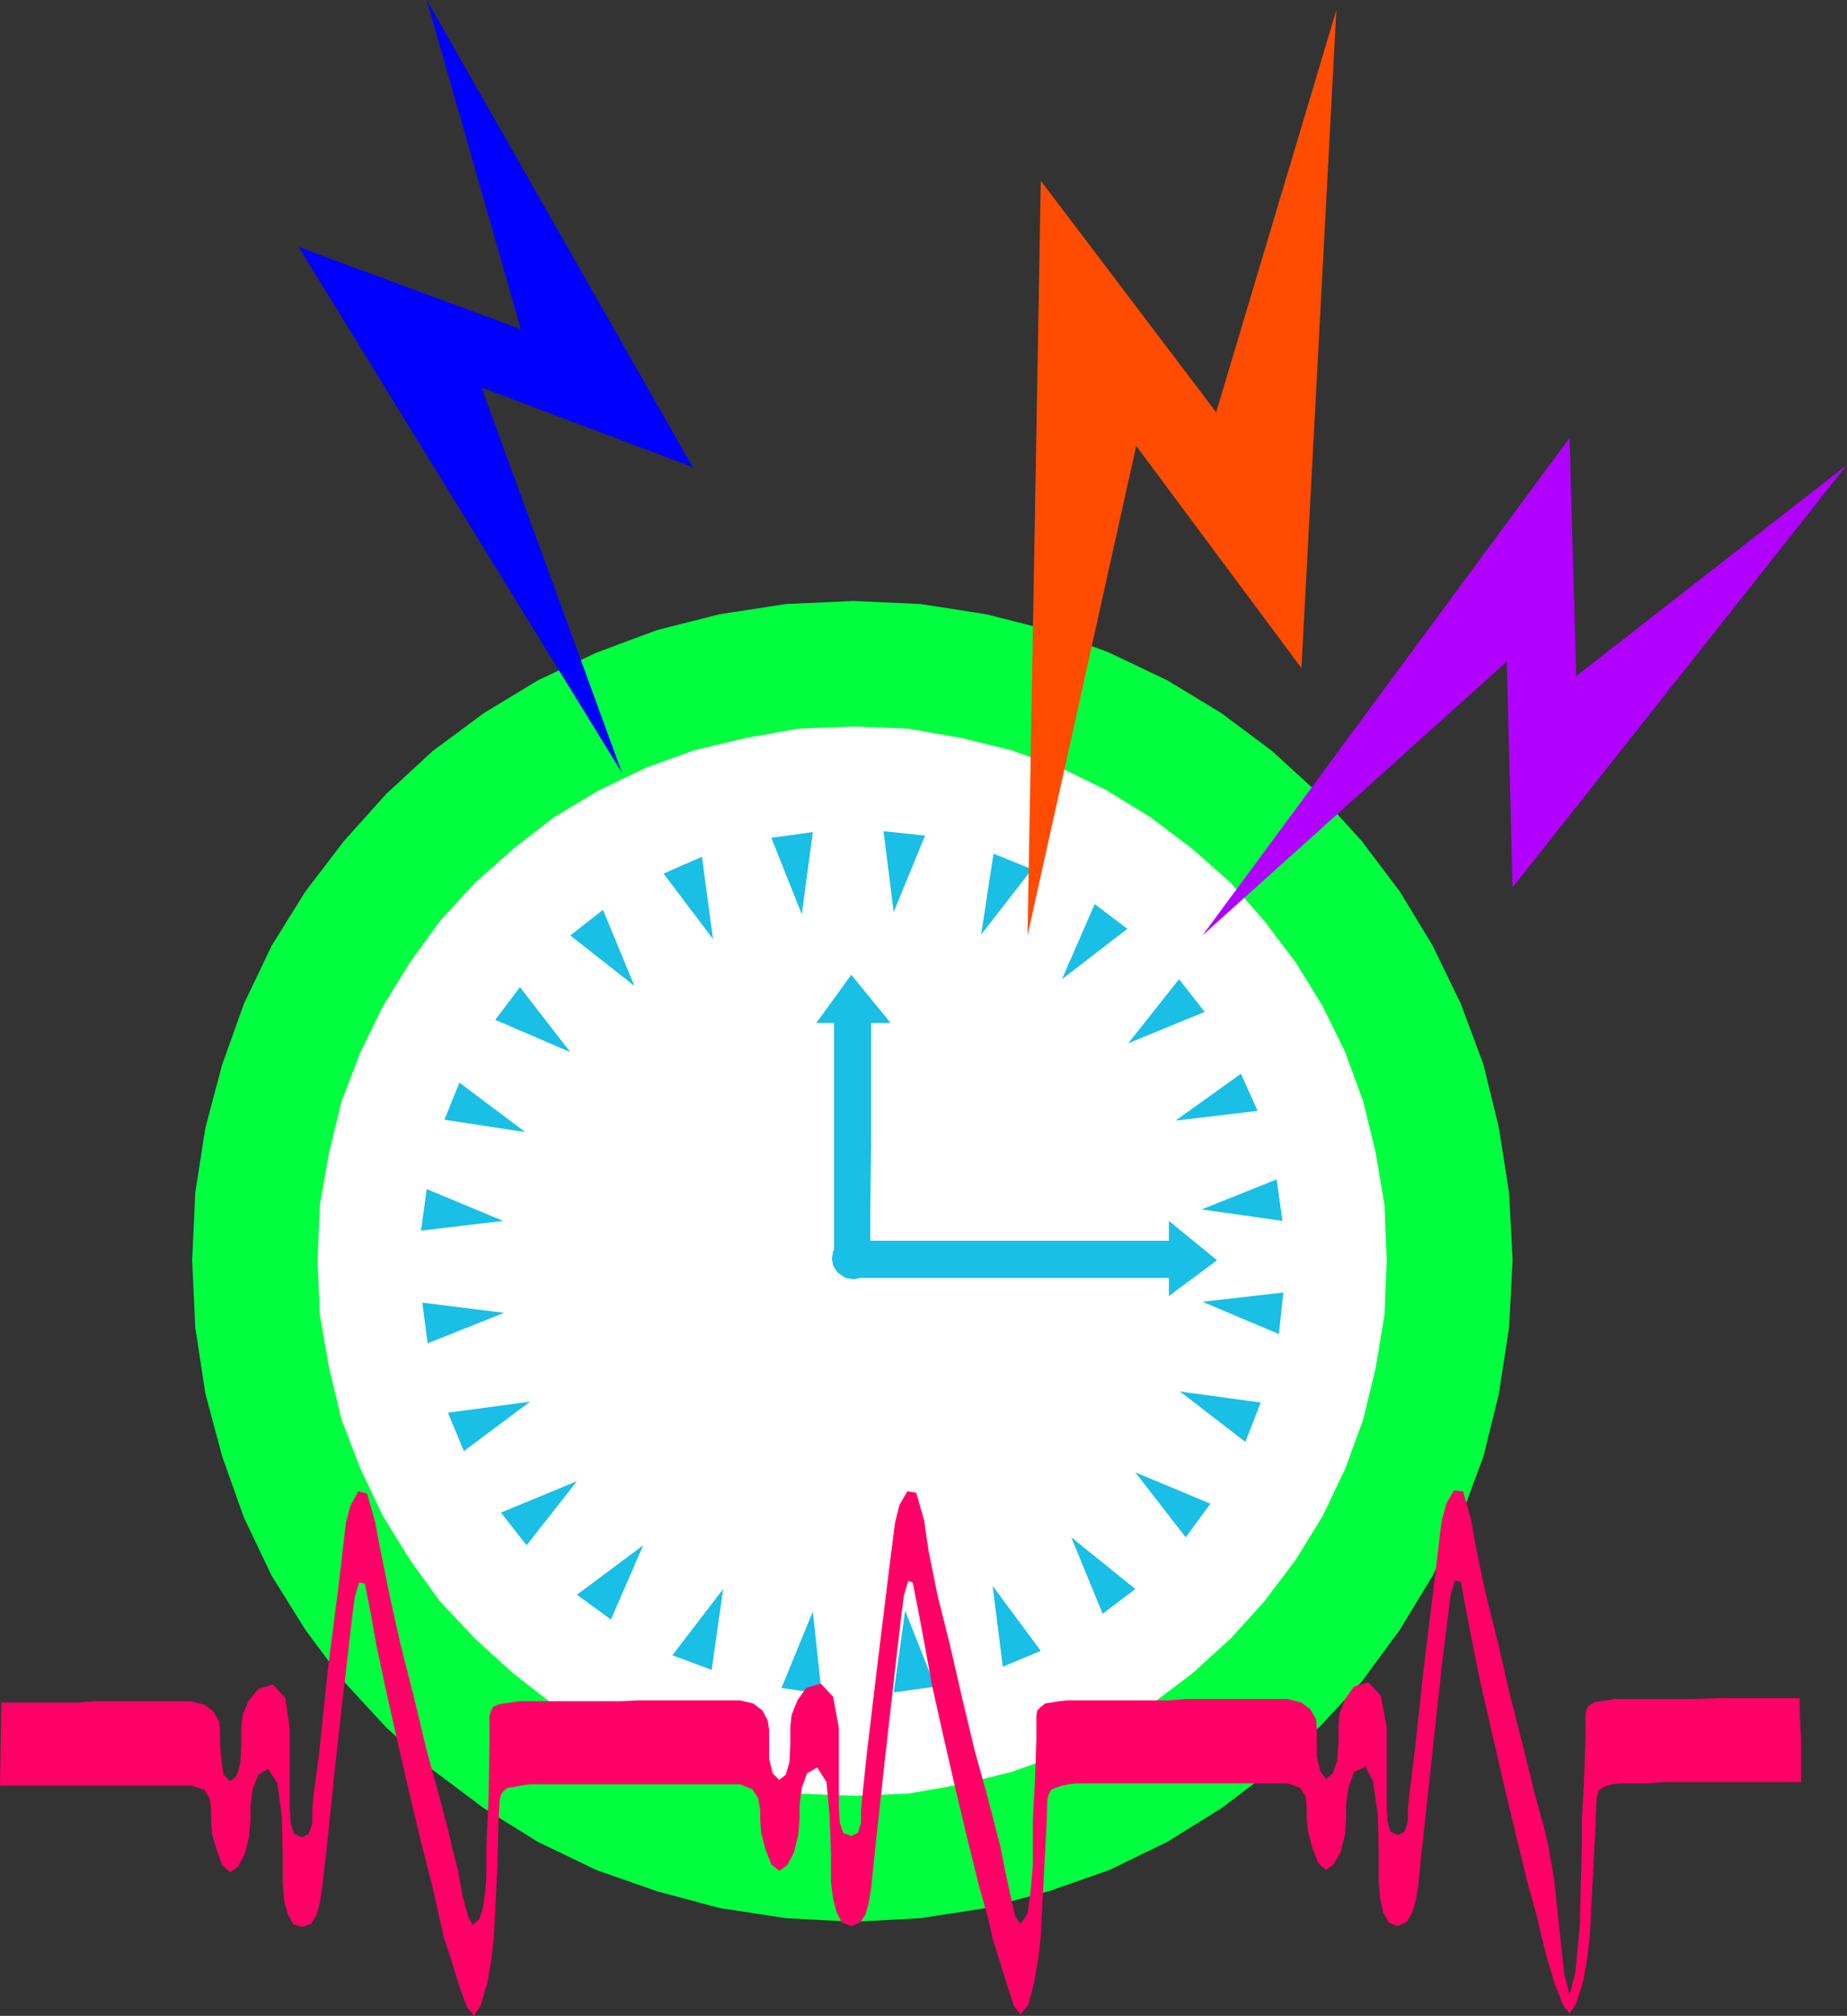 <?xml version="1.0" encoding="UTF-8" standalone="no"?>
<svg
   xmlns:ooo="http://xml.openoffice.org/svg/export"
   xmlns:dc="http://purl.org/dc/elements/1.1/"
   xmlns:cc="http://creativecommons.org/ns#"
   xmlns:rdf="http://www.w3.org/1999/02/22-rdf-syntax-ns#"
   xmlns:svg="http://www.w3.org/2000/svg"
   xmlns="http://www.w3.org/2000/svg"
   xmlns:sodipodi="http://sodipodi.sourceforge.net/DTD/sodipodi-0.dtd"
   xmlns:inkscape="http://www.inkscape.org/namespaces/inkscape"
   version="1.2"
   width="41.81mm"
   height="45.62mm"
   viewBox="0 0 4181 4562"
   preserveAspectRatio="xMidYMid"
   xml:space="preserve"
   id="svg135"
   sodipodi:docname="clock7.svg"
   style="fill-rule:evenodd;stroke-width:28.222;stroke-linejoin:round"
   inkscape:version="0.92.5 (2060ec1f9f, 2020-04-08)"><rect x="0" y="0" width="4181" height="4562" fill="#333333" stroke="none"/><sodipodi:namedview
   pagecolor="#ffffff"
   bordercolor="#666666"
   borderopacity="1"
   objecttolerance="10"
   gridtolerance="10"
   guidetolerance="10"
   inkscape:pageopacity="0"
   inkscape:pageshadow="2"
   inkscape:window-width="664"
   inkscape:window-height="487"
   id="namedview137"
   showgrid="false"
   inkscape:zoom="0.2102413"
   inkscape:cx="79.029922"
   inkscape:cy="86.211022"
   inkscape:window-x="0"
   inkscape:window-y="0"
   inkscape:window-maximized="0"
   inkscape:current-layer="svg135" />
 <defs
   class="ClipPathGroup"
   id="defs8">
  <clipPath
   id="presentation_clip_path"
   clipPathUnits="userSpaceOnUse">
   <rect
   x="0"
   y="0"
   width="21000"
   height="29700"
   id="rect2" />
  </clipPath>
  <clipPath
   id="presentation_clip_path_shrink"
   clipPathUnits="userSpaceOnUse">
   <rect
   x="21"
   y="29"
   width="20958"
   height="29641"
   id="rect5" />
  </clipPath>
 </defs>
 <defs
   class="TextShapeIndex"
   id="defs12">
  <g
   ooo:slide="id1"
   ooo:id-list="id3"
   id="g10" />
 </defs>
 <defs
   class="EmbeddedBulletChars"
   id="defs44">
  <g
   id="bullet-char-template-57356"
   transform="matrix(4.8828125e-4,0,0,-4.8828125e-4,0,0)">
   <path
   d="M 580,1141 1163,571 580,0 -4,571 Z"
   id="path14"
   inkscape:connector-curvature="0" />
  </g>
  <g
   id="bullet-char-template-57354"
   transform="matrix(4.8828125e-4,0,0,-4.8828125e-4,0,0)">
   <path
   d="M 8,1128 H 1137 V 0 H 8 Z"
   id="path17"
   inkscape:connector-curvature="0" />
  </g>
  <g
   id="bullet-char-template-10146"
   transform="matrix(4.8828125e-4,0,0,-4.8828125e-4,0,0)">
   <path
   d="M 174,0 602,739 174,1481 1456,739 Z M 1358,739 309,1346 659,739 Z"
   id="path20"
   inkscape:connector-curvature="0" />
  </g>
  <g
   id="bullet-char-template-10132"
   transform="matrix(4.8828125e-4,0,0,-4.8828125e-4,0,0)">
   <path
   d="M 2015,739 1276,0 H 717 l 543,543 H 174 v 393 h 1086 l -543,545 h 557 z"
   id="path23"
   inkscape:connector-curvature="0" />
  </g>
  <g
   id="bullet-char-template-10007"
   transform="matrix(4.8828125e-4,0,0,-4.8828125e-4,0,0)">
   <path
   d="m 0,-2 c -7,16 -16,29 -25,39 l 381,530 c -94,256 -141,385 -141,387 0,25 13,38 40,38 9,0 21,-2 34,-5 21,4 42,12 65,25 l 27,-13 111,-251 280,301 64,-25 24,25 c 21,-10 41,-24 62,-43 C 886,937 835,863 770,784 769,783 710,716 594,584 L 774,223 c 0,-27 -21,-55 -63,-84 l 16,-20 C 717,90 699,76 672,76 641,76 570,178 457,381 L 164,-76 c -22,-34 -53,-51 -92,-51 -42,0 -63,17 -64,51 -7,9 -10,24 -10,44 0,9 1,19 2,30 z"
   id="path26"
   inkscape:connector-curvature="0" />
  </g>
  <g
   id="bullet-char-template-10004"
   transform="matrix(4.8828125e-4,0,0,-4.8828125e-4,0,0)">
   <path
   d="M 285,-33 C 182,-33 111,30 74,156 52,228 41,333 41,471 c 0,78 14,145 41,201 34,71 87,106 158,106 53,0 88,-31 106,-94 l 23,-176 c 8,-64 28,-97 59,-98 l 735,706 c 11,11 33,17 66,17 42,0 63,-15 63,-46 V 965 c 0,-36 -10,-64 -30,-84 L 442,47 C 390,-6 338,-33 285,-33 Z"
   id="path29"
   inkscape:connector-curvature="0" />
  </g>
  <g
   id="bullet-char-template-9679"
   transform="matrix(4.8828125e-4,0,0,-4.8828125e-4,0,0)">
   <path
   d="M 813,0 C 632,0 489,54 383,161 276,268 223,411 223,592 c 0,181 53,324 160,431 106,107 249,161 430,161 179,0 323,-54 432,-161 108,-107 162,-251 162,-431 0,-180 -54,-324 -162,-431 C 1136,54 992,0 813,0 Z"
   id="path32"
   inkscape:connector-curvature="0" />
  </g>
  <g
   id="bullet-char-template-8226"
   transform="matrix(4.8828125e-4,0,0,-4.8828125e-4,0,0)">
   <path
   d="m 346,457 c -73,0 -137,26 -191,78 -54,51 -81,114 -81,188 0,73 27,136 81,188 54,52 118,78 191,78 73,0 134,-26 185,-79 51,-51 77,-114 77,-187 0,-75 -25,-137 -76,-188 -50,-52 -112,-78 -186,-78 z"
   id="path35"
   inkscape:connector-curvature="0" />
  </g>
  <g
   id="bullet-char-template-8211"
   transform="matrix(4.8828125e-4,0,0,-4.8828125e-4,0,0)">
   <path
   d="M -4,459 H 1135 V 606 H -4 Z"
   id="path38"
   inkscape:connector-curvature="0" />
  </g>
  <g
   id="bullet-char-template-61548"
   transform="matrix(4.8828125e-4,0,0,-4.8828125e-4,0,0)">
   <path
   d="m 173,740 c 0,163 58,303 173,419 116,115 255,173 419,173 163,0 302,-58 418,-173 116,-116 174,-256 174,-419 0,-163 -58,-303 -174,-418 C 1067,206 928,148 765,148 601,148 462,206 346,322 231,437 173,577 173,740 Z"
   id="path41"
   inkscape:connector-curvature="0" />
  </g>
 </defs>
 <g
   id="g49"
   transform="translate(-8409,-12569)">
  <g
   id="id2"
   class="Master_Slide">
   <g
   id="bg-id2"
   class="Background" />
   <g
   id="bo-id2"
   class="BackgroundObjects" />
  </g>
 </g>
 <g
   class="SlideGroup"
   id="g133"
   transform="translate(-8409,-12569)">
  <g
   id="g131">
   <g
   id="container-id1">
    <g
   id="id1"
   class="Slide"
   clip-path="url(#presentation_clip_path)">
     <g
   class="Page"
   id="g127">
      <g
   class="Graphic"
   id="g125">
       <g
   id="id3">
        <rect
   class="BoundingBox"
   x="8409"
   y="12569"
   width="4181"
   height="4562"
   id="rect51"
   style="fill:none;stroke:none" />
        <defs
   id="defs56">
         <clipPath
   id="clip_path_1"
   clipPathUnits="userSpaceOnUse">
          <path
   d="m 8409,12569 h 4180 v 4561 H 8409 Z"
   id="path53"
   inkscape:connector-curvature="0" />
         </clipPath>
        </defs>
        <g
   clip-path="url(#clip_path_1)"
   id="g122">
         <path
   d="m 10341,16918 152,-8 148,-23 142,-38 137,-48 132,-64 122,-76 115,-87 106,-96 97,-104 86,-117 74,-122 64,-132 51,-138 35,-142 23,-150 8,-152 -8,-153 -23,-147 -35,-143 -51,-137 -64,-132 -74,-122 -86,-114 -97,-107 -106,-97 -115,-86 -122,-74 -132,-63 -137,-51 -142,-36 -148,-23 -152,-7 -153,7 -150,23 -142,36 -137,51 -133,63 -122,74 -116,86 -105,97 -96,107 -87,114 -76,122 -63,132 -49,137 -38,143 -23,147 -7,153 7,152 23,150 38,142 49,138 63,132 76,122 87,117 96,104 105,96 116,87 122,76 133,64 137,48 142,38 150,23 z"
   id="path58"
   inkscape:connector-curvature="0"
   style="fill:#00ff3f;stroke:none" />
         <path
   d="m 10341,16633 124,-5 120,-21 114,-28 112,-40 104,-51 99,-61 94,-71 87,-79 76,-84 71,-94 61,-99 51,-107 41,-112 28,-116 20,-120 5,-124 -5,-125 -20,-119 -28,-115 -41,-112 -51,-104 -61,-99 -71,-94 -76,-86 -87,-77 -94,-71 -99,-61 -104,-51 -112,-40 -114,-28 -120,-21 -124,-5 -125,5 -119,21 -117,28 -110,40 -106,51 -102,61 -91,71 -87,77 -79,86 -68,94 -61,99 -51,104 -43,112 -28,115 -21,119 -5,125 5,124 21,120 28,116 43,112 51,107 61,99 68,94 79,84 87,79 91,71 102,61 106,51 110,40 117,28 119,21 z"
   id="path60"
   inkscape:connector-curvature="0"
   style="fill:#ffffff;stroke:none" />
         <path
   d="m 10249,14452 -25,186 -69,-173 z"
   id="path62"
   inkscape:connector-curvature="0"
   style="fill:#19bfe5;stroke:none" />
         <path
   d="m 9998,14508 25,186 -112,-148 z"
   id="path64"
   inkscape:connector-curvature="0"
   style="fill:#19bfe5;stroke:none" />
         <path
   d="m 9774,14628 71,172 -145,-114 z"
   id="path66"
   inkscape:connector-curvature="0"
   style="fill:#19bfe5;stroke:none" />
         <path
   d="m 9586,14803 114,147 -170,-73 z"
   id="path68"
   inkscape:connector-curvature="0"
   style="fill:#19bfe5;stroke:none" />
         <path
   d="m 9449,15019 149,112 -183,-28 z"
   id="path70"
   inkscape:connector-curvature="0"
   style="fill:#19bfe5;stroke:none" />
         <path
   d="m 9375,15260 173,72 -186,22 z"
   id="path72"
   inkscape:connector-curvature="0"
   style="fill:#19bfe5;stroke:none" />
         <path
   d="m 9365,15517 185,23 -173,69 z"
   id="path74"
   inkscape:connector-curvature="0"
   style="fill:#19bfe5;stroke:none" />
         <path
   d="m 9423,15766 186,-25 -150,112 z"
   id="path76"
   inkscape:connector-curvature="0"
   style="fill:#19bfe5;stroke:none" />
         <path
   d="m 9543,15992 172,-71 -114,145 z"
   id="path78"
   inkscape:connector-curvature="0"
   style="fill:#19bfe5;stroke:none" />
         <path
   d="m 9715,16178 150,-112 -73,168 z"
   id="path80"
   inkscape:connector-curvature="0"
   style="fill:#19bfe5;stroke:none" />
         <path
   d="m 9931,16315 115,-150 -26,183 z"
   id="path82"
   inkscape:connector-curvature="0"
   style="fill:#19bfe5;stroke:none" />
         <path
   d="m 10178,16389 71,-173 20,186 z"
   id="path84"
   inkscape:connector-curvature="0"
   style="fill:#19bfe5;stroke:none" />
         <path
   d="m 10432,16399 26,-185 68,172 z"
   id="path86"
   inkscape:connector-curvature="0"
   style="fill:#19bfe5;stroke:none" />
         <path
   d="m 10679,16341 -23,-183 109,147 z"
   id="path88"
   inkscape:connector-curvature="0"
   style="fill:#19bfe5;stroke:none" />
         <path
   d="m 10905,16221 -71,-173 145,117 z"
   id="path90"
   inkscape:connector-curvature="0"
   style="fill:#19bfe5;stroke:none" />
         <path
   d="m 11093,16048 -114,-147 170,71 z"
   id="path92"
   inkscape:connector-curvature="0"
   style="fill:#19bfe5;stroke:none" />
         <path
   d="m 11228,15832 -148,-114 183,25 z"
   id="path94"
   inkscape:connector-curvature="0"
   style="fill:#19bfe5;stroke:none" />
         <path
   d="m 11304,15588 -173,-73 183,-21 z"
   id="path96"
   inkscape:connector-curvature="0"
   style="fill:#19bfe5;stroke:none" />
         <path
   d="m 11312,15332 -183,-26 170,-68 z"
   id="path98"
   inkscape:connector-curvature="0"
   style="fill:#19bfe5;stroke:none" />
         <path
   d="m 11256,15083 -186,22 148,-106 z"
   id="path100"
   inkscape:connector-curvature="0"
   style="fill:#19bfe5;stroke:none" />
         <path
   d="m 11136,14859 -173,71 115,-145 z"
   id="path102"
   inkscape:connector-curvature="0"
   style="fill:#19bfe5;stroke:none" />
         <path
   d="m 10961,14671 -148,114 74,-170 z"
   id="path104"
   inkscape:connector-curvature="0"
   style="fill:#19bfe5;stroke:none" />
         <path
   d="m 10745,14536 -115,148 28,-183 z"
   id="path106"
   inkscape:connector-curvature="0"
   style="fill:#19bfe5;stroke:none" />
         <path
   d="m 10503,14460 -71,173 -23,-183 z"
   id="path108"
   inkscape:connector-curvature="0"
   style="fill:#19bfe5;stroke:none" />
         <path
   d="m 10379,15421 v -105 l 2,-172 v -168 -92 h 13 13 12 6 l -89,-109 -79,109 h 5 10 13 12 v 92 168 172 105 l 3,17 10,13 13,10 18,3 15,-3 13,-10 7,-13 z"
   id="path110"
   inkscape:connector-curvature="0"
   style="fill:#19bfe5;stroke:none" />
         <path
   d="m 10336,15377 h 17 31 38 48 54 58 61 64 61 61 56 50 46 36 25 13 v -12 -16 -12 -5 l 109,89 -109,81 v -5 -10 -13 -13 h -13 -25 -36 -46 -50 -56 -61 -61 -64 -61 -58 -54 -48 -38 -31 -17 l -16,-2 -15,-10 -10,-16 -3,-15 3,-18 10,-12 15,-8 z"
   id="path112"
   inkscape:connector-curvature="0"
   style="fill:#19bfe5;stroke:none" />
         <path
   d="m 9375,12569 602,1057 -478,-180 318,872 -732,-1190 503,186 z"
   id="path114"
   inkscape:connector-curvature="0"
   style="fill:#0000ff;stroke:none" />
         <path
   d="m 11434,12592 -79,1489 -374,-503 -246,1108 30,-1708 397,524 z"
   id="path116"
   inkscape:connector-curvature="0"
   style="fill:#ff4c00;stroke:none" />
         <path
   d="m 12590,13621 -757,956 -13,-511 -689,620 831,-1126 15,539 z"
   id="path118"
   inkscape:connector-curvature="0"
   style="fill:#b200ff;stroke:none" />
         <path
   d="m 8412,16422 h 10 17 23 26 30 33 36 l 35,-3 h 39 35 33 31 28 23 17 13 l 31,8 20,15 13,23 2,20 v 28 l 3,39 5,33 15,15 15,-13 8,-28 2,-41 v -38 l 3,-28 13,-33 23,-28 33,-10 28,31 10,71 v 81 61 38 l 2,33 8,23 18,8 15,-8 8,-23 v -28 l 2,-30 13,-97 20,-193 26,-203 15,-130 10,-38 18,-33 20,5 18,64 13,68 20,99 25,112 31,122 28,117 28,102 20,76 10,43 13,51 10,56 13,48 10,18 15,-13 8,-25 5,-33 3,-36 v -71 l 5,-114 2,-115 v -66 l 3,-10 5,-10 10,-5 15,-3 15,-2 18,-3 h 21 22 11 17 26 28 33 35 36 l 41,-2 h 38 38 35 34 30 23 20 13 l 30,7 21,16 12,23 3,20 v 28 38 l 8,33 15,15 15,-12 8,-28 2,-41 v -38 l 3,-28 13,-33 20,-28 33,-10 28,30 13,71 v 82 61 38 l 2,33 8,23 18,7 15,-7 7,-23 v -28 l 3,-31 10,-96 23,-193 25,-204 16,-127 10,-40 18,-31 20,3 18,63 10,69 20,99 28,112 28,122 28,117 28,101 20,77 11,43 10,51 12,56 11,48 12,18 16,-23 7,-51 5,-59 v -45 -59 l 5,-91 3,-89 v -54 l 2,-12 8,-8 10,-8 13,-2 18,-3 18,-2 h 22 23 10 18 23 31 30 36 38 l 38,-3 h 38 38 36 33 30 23 21 12 l 31,8 20,15 13,23 2,20 v 28 38 l 8,33 13,16 15,-13 10,-28 3,-41 v -38 l 2,-28 13,-33 20,-28 33,-10 28,31 13,71 v 81 61 38 l 2,33 6,23 17,8 16,-8 7,-23 v -28 l 3,-30 12,-97 21,-193 25,-203 15,-127 11,-41 17,-30 21,2 18,64 12,68 21,99 28,112 28,122 30,117 25,102 21,76 10,43 13,74 12,114 11,102 12,46 13,-49 10,-106 3,-115 2,-71 v -58 l 5,-92 3,-89 v -53 l 2,-13 5,-7 11,-8 15,-3 15,-2 18,-3 h 20 23 28 46 56 l 66,-2 h 61 56 43 20 v 33 l 3,61 v 63 33 h -31 -45 -56 -61 -61 -54 l -43,3 h -28 -18 -15 l -15,2 -13,3 -10,5 -8,5 -2,8 -3,10 -2,58 -5,94 -5,97 -3,61 -5,46 -10,58 -16,51 -15,23 -15,-20 -18,-46 -18,-59 -12,-48 -10,-43 -21,-76 -25,-102 -28,-117 -28,-122 -26,-112 -20,-99 -13,-68 -12,-64 -13,-5 -10,33 -5,38 -16,130 -22,203 -21,193 -10,97 -5,30 -8,28 -12,21 -21,10 -20,-8 -13,-23 -7,-33 -3,-38 v -64 l -2,-86 -11,-76 -17,-33 -26,12 -12,34 -6,38 v 30 l -2,38 -10,41 -16,28 -17,13 -18,-16 -13,-33 -10,-38 -3,-28 v -23 l -2,-28 -13,-20 -28,-10 h -12 -18 -23 -28 -33 -33 -36 -38 -35 -36 -33 -31 -28 -22 -18 -10 -23 -21 l -17,2 -16,3 -15,5 -10,5 -5,10 -3,10 -2,59 -5,94 -5,97 -3,61 -5,45 -10,59 -13,51 -18,22 -15,-20 -15,-46 -18,-58 -15,-48 -10,-44 -21,-76 -25,-101 -28,-117 -28,-122 -25,-112 -18,-99 -13,-69 -13,-66 -10,-3 -10,33 -5,39 -15,129 -23,204 -21,193 -10,96 -5,31 -7,28 -13,20 -20,8 -21,-8 -12,-23 -8,-30 -5,-38 v -64 l -3,-86 -7,-77 -21,-33 -23,13 -12,33 -5,38 v 31 l -3,38 -10,40 -15,28 -18,13 -18,-15 -13,-33 -10,-38 -2,-28 v -23 l -5,-28 -13,-20 -28,-11 h -13 -18 -22 -28 -33 -33 -36 -36 -38 -35 -33 -31 -25 -23 -18 -10 -23 -20 l -21,3 -15,3 -15,2 -10,8 -5,7 -3,13 -3,56 -2,94 -5,97 -3,63 -5,46 -10,58 -15,51 -15,23 -16,-20 -17,-46 -18,-59 -16,-48 -10,-43 -17,-76 -26,-102 -28,-117 -28,-122 -25,-112 -21,-99 -12,-68 -13,-66 -13,-3 -10,33 -5,38 -15,130 -23,203 -20,193 -11,97 -5,30 -7,28 -13,21 -20,7 -21,-7 -12,-23 -8,-31 -3,-38 v -63 l -2,-87 -10,-76 -21,-33 -22,13 -13,33 -5,38 v 30 l -3,38 -10,41 -15,28 -18,13 -18,-16 -12,-33 -11,-38 -2,-28 v -23 l -3,-28 -12,-20 -28,-10 h -13 -18 -25 -28 -31 -33 -38 -36 -35 -36 -35 -31 -25 -23 -18 -10 z"
   id="path120"
   inkscape:connector-curvature="0"
   style="fill:#ff0066;stroke:none" />
        </g>
       </g>
      </g>
     </g>
    </g>
   </g>
  </g>
 </g>
</svg>
